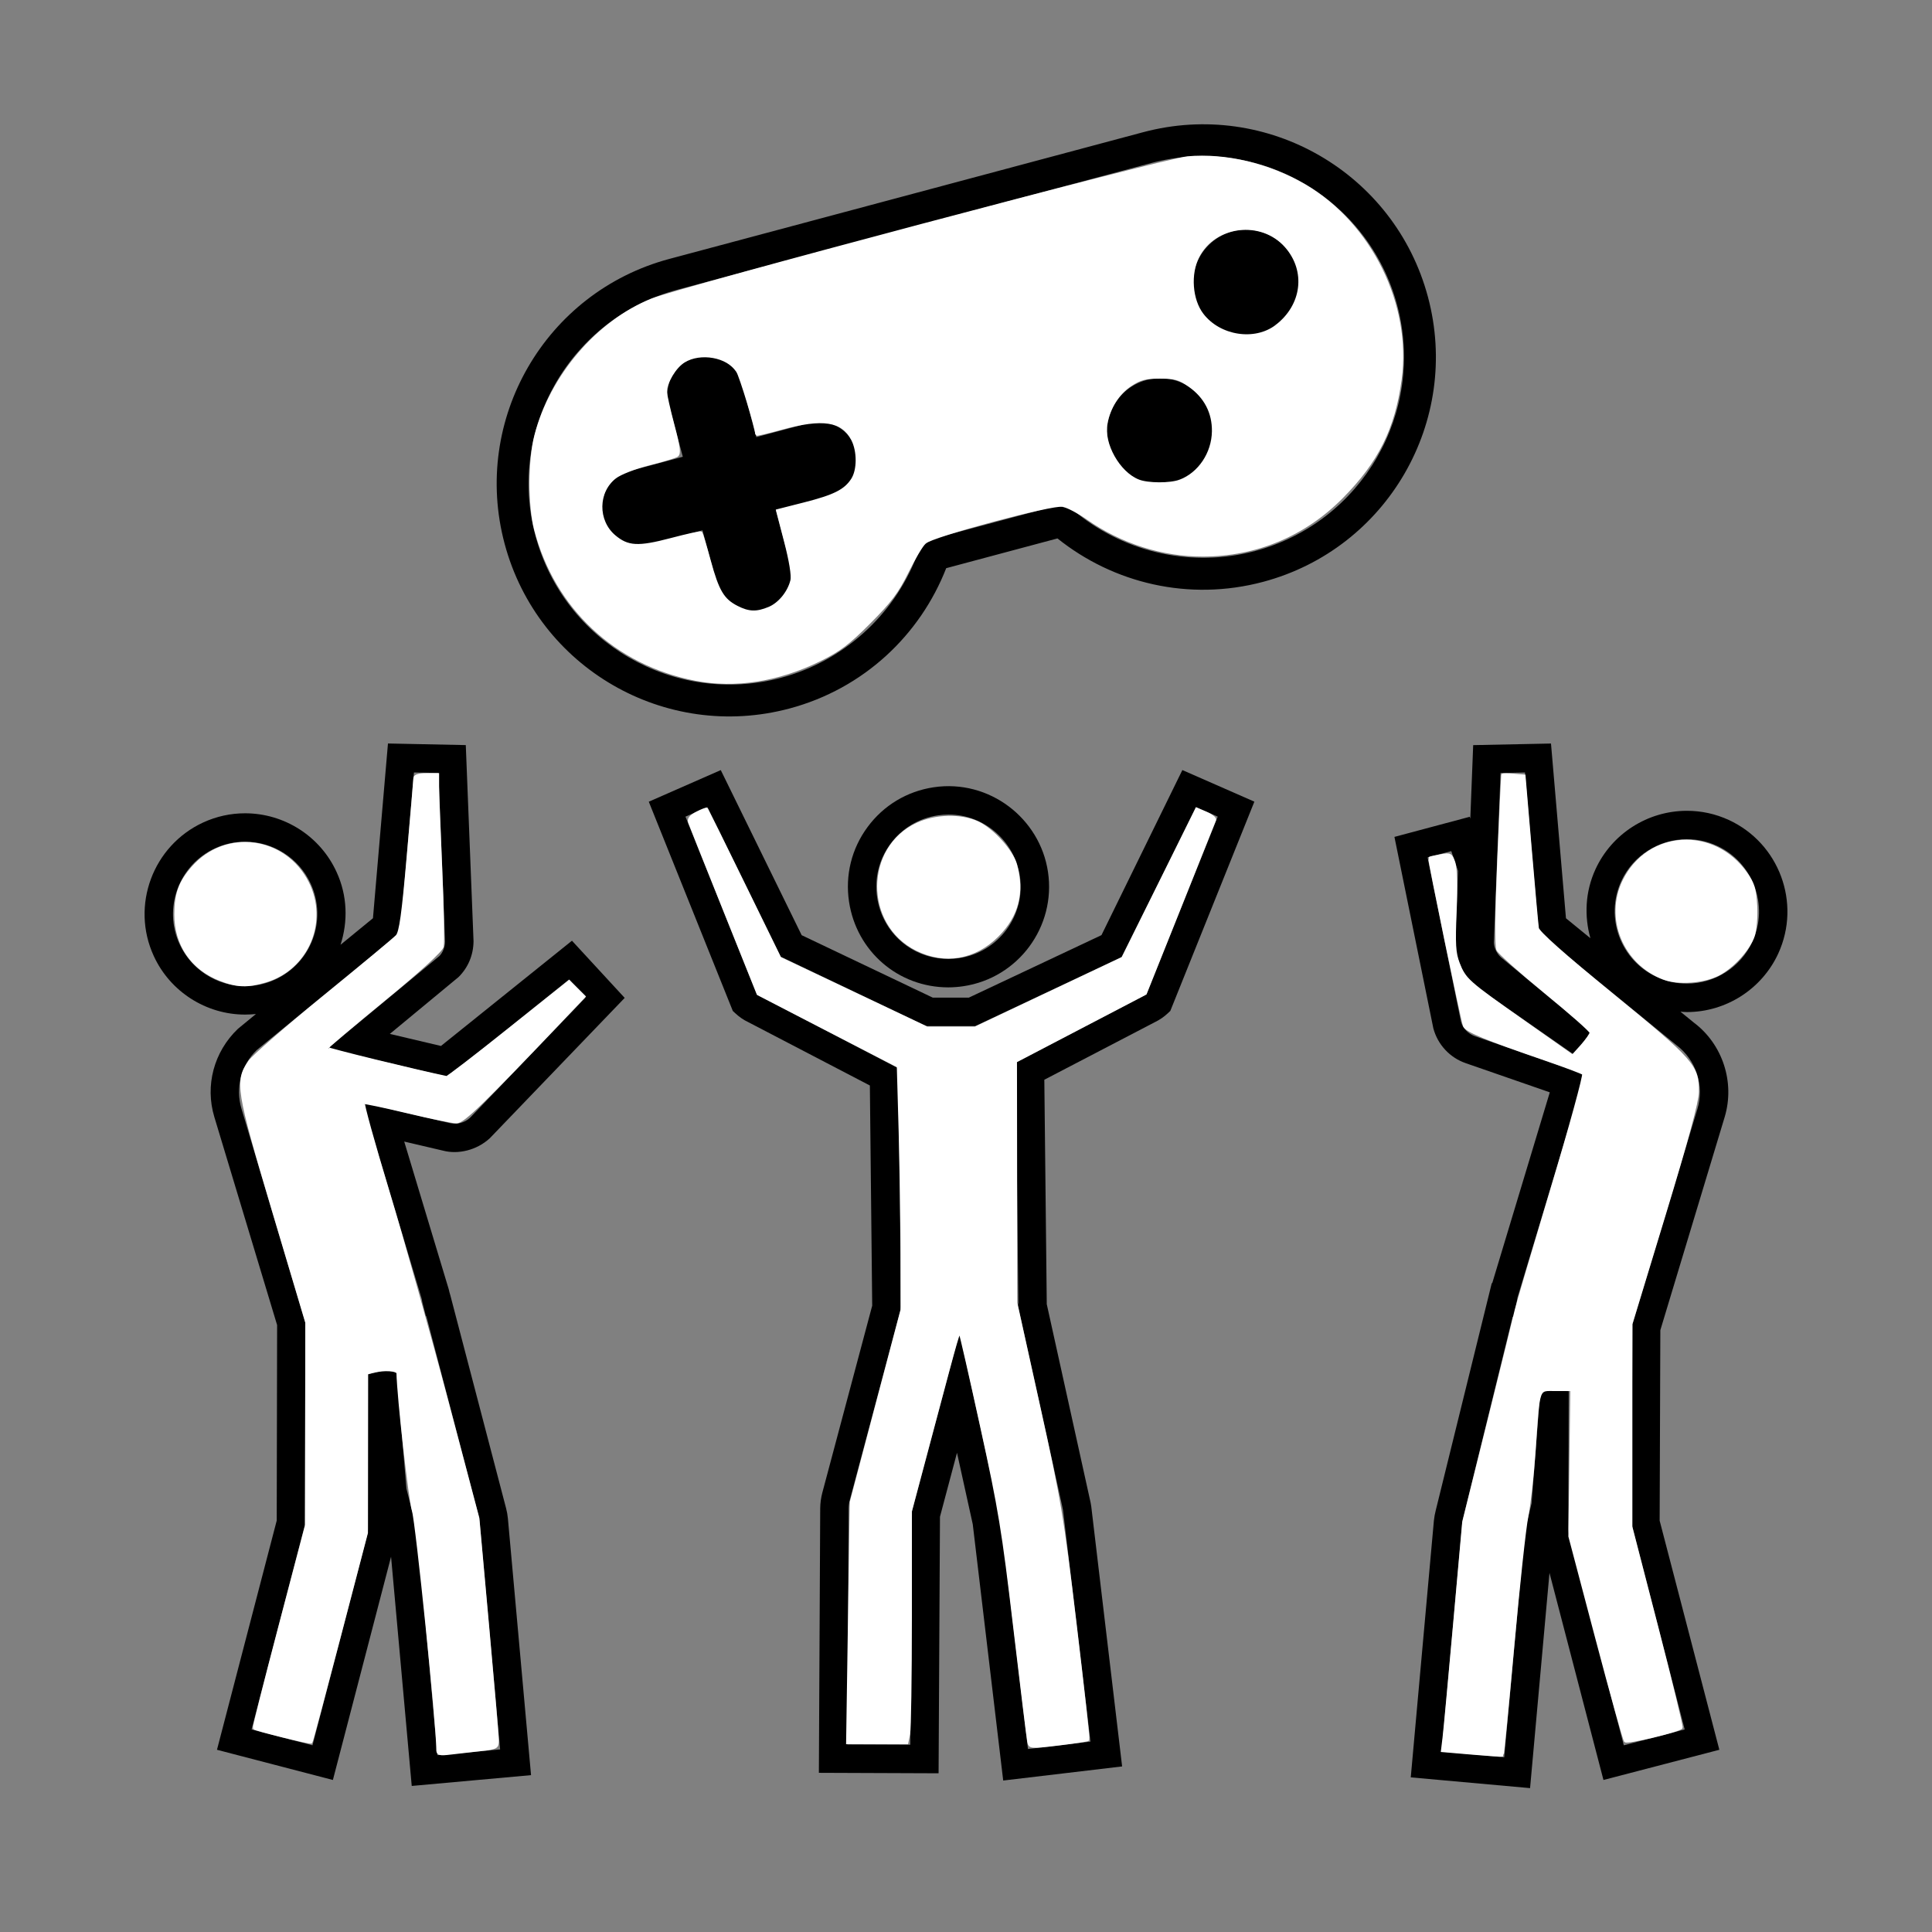 <?xml version="1.0" encoding="UTF-8" standalone="no"?>
<svg
   xmlns:dc="http://purl.org/dc/elements/1.1/"
   xmlns:cc="http://creativecommons.org/ns#"
   xmlns:rdf="http://www.w3.org/1999/02/22-rdf-syntax-ns#"
   xmlns:svg="http://www.w3.org/2000/svg"
   xmlns="http://www.w3.org/2000/svg"
   xmlns:sodipodi="http://sodipodi.sourceforge.net/DTD/sodipodi-0.dtd"
   xmlns:inkscape="http://www.inkscape.org/namespaces/inkscape"
   version="1.1"
   x="0px"
   y="0px"
   viewBox="0 0 100 100"
   enable-background="new 0 0 100 100"
   xml:space="preserve"
   id="svg3793"
   sodipodi:docname="swf-party.svg"
   inkscape:version="0.92.2 (5c3e80d, 2017-08-06)"
   width="100"
   height="100"><rect x="0" y="0" width="100" height="100" fill="#808080" stroke="none"/><defs
     id="defs3797" /><sodipodi:namedview
     pagecolor="#ffffff"
     bordercolor="#666666"
     borderopacity="1"
     objecttolerance="10"
     gridtolerance="10"
     guidetolerance="10"
     inkscape:pageopacity="0"
     inkscape:pageshadow="2"
     inkscape:window-width="1920"
     inkscape:window-height="1017"
     id="namedview3795"
     showgrid="false"
     inkscape:zoom="6.784"
     inkscape:cx="31.942806"
     inkscape:cy="50.712774"
     inkscape:window-x="-8"
     inkscape:window-y="-8"
     inkscape:window-maximized="1"
     inkscape:current-layer="svg3793" /><g
     id="g3787"
     transform="translate(0,-2.447)"
     style="fill:#000000;fill-opacity:1"><g
       id="g3785"
       style="fill:#000000;fill-opacity:1"><path
         d="m 49.085,53.553 c 10e-4,0 10e-4,0 0,0 0.259,0 0.52,-0.021 0.783,-0.06 2.837,-0.425 4.8,-3.08 4.375,-5.918 -0.415,-2.783 -3.044,-4.807 -5.917,-4.379 -1.377,0.206 -2.592,0.937 -3.418,2.055 -0.828,1.118 -1.169,2.492 -0.962,3.868 0.386,2.568 2.547,4.434 5.139,4.434 z M 46.09,46.124 c 0.594,-0.802 1.465,-1.326 2.454,-1.474 0.187,-0.027 0.373,-0.042 0.556,-0.042 1.831,0 3.417,1.369 3.687,3.184 0.305,2.038 -1.103,3.942 -3.137,4.247 -0.189,0.027 -0.379,0.042 -0.564,0.042 -1.859,0 -3.409,-1.339 -3.685,-3.183 -0.149,-0.986 0.096,-1.972 0.689,-2.774 z"
         id="path3777"
         inkscape:connector-curvature="0"
         style="fill:#000000;fill-opacity:1" /><path
         d="m 57.012,50.849 -6.863,3.234 h -1.871 l -6.784,-3.231 -4.187,-8.545 -3.726,1.636 4.349,10.831 0.117,0.109 c 0.204,0.193 0.434,0.352 0.66,0.458 l 6.317,3.291 0.121,11.381 c 0,0.003 0,0.008 10e-4,0.012 l -2.584,9.689 c -0.068,0.262 -0.105,0.527 -0.108,0.798 l -0.069,13.696 6.196,0.024 0.072,-13.279 0.881,-3.31 0.816,3.699 1.576,13.265 6.155,-0.73 -1.597,-13.453 c -0.021,-0.145 -0.048,-0.284 -0.078,-0.4 L 54.178,69.939 54.18,69.918 54.054,58.334 59.782,55.35 c 0.253,-0.122 0.479,-0.279 0.677,-0.469 l 0.116,-0.109 4.351,-10.831 -3.727,-1.636 z m 6.017,-6.133 -3.692,9.191 c -0.062,0.047 -0.137,0.09 -0.219,0.13 l -6.546,3.413 0.139,12.497 c -0.005,-0.033 -0.004,-0.062 -0.006,-0.062 0,0 -0.002,0.012 -0.006,0.043 l -0.009,0.109 2.281,10.331 c 0.021,0.087 0.04,0.172 0.051,0.243 l 1.42,11.981 -3.235,0.383 -1.412,-11.875 -2.129,-9.681 -2.462,9.248 -0.088,12.088 -3.253,-0.014 0.062,-12.215 c 0.002,-0.146 0.022,-0.295 0.06,-0.436 l 2.622,-9.83 0.034,-0.16 -0.153,-12.363 -7.124,-3.711 c -0.067,-0.033 -0.132,-0.071 -0.193,-0.117 l -3.691,-9.192 1.129,-0.495 3.79,7.737 7.546,3.598 h 2.534 l 7.628,-3.596 3.791,-7.739 z"
         id="path3779"
         inkscape:connector-curvature="0"
         style="fill:#000000;fill-opacity:1" /><path
         d="m 25.357,61.357 6.977,-7.259 -2.729,-2.96 -6.781,5.448 -2.646,-0.624 3.556,-2.942 c 0.492,-0.487 0.769,-1.133 0.776,-1.857 l -0.401,-10.15 -4.028,-0.083 -0.777,9.045 c -0.619,0.506 -1.165,0.952 -1.678,1.374 0.388,-1.201 0.361,-2.537 -0.205,-3.767 -0.842,-1.846 -2.7,-3.039 -4.736,-3.039 -0.751,0 -1.479,0.16 -2.166,0.474 -2.612,1.205 -3.76,4.307 -2.56,6.913 0.845,1.842 2.702,3.032 4.729,3.032 0.187,0 0.374,-0.012 0.559,-0.03 -0.911,0.747 -0.921,0.756 -0.933,0.767 -1.243,1.186 -1.711,2.936 -1.22,4.564 l 3.249,10.769 -0.02,10.119 -3.093,11.864 6,1.563 3.011,-11.556 1.07,11.865 6.175,-0.559 -1.198,-13.288 c -0.017,-0.182 -0.05,-0.359 -0.095,-0.531 l -2.882,-11.01 -0.047,-0.162 c -0.01,-0.052 -0.023,-0.104 -0.038,-0.159 l -2.304,-7.644 2.004,0.469 c 0.774,0.204 1.742,-0.008 2.431,-0.646 z M 9.295,51.315 c -0.861,-1.871 -0.036,-4.097 1.839,-4.962 0.491,-0.224 1.014,-0.34 1.552,-0.34 1.46,0 2.793,0.855 3.397,2.18 0.86,1.869 0.039,4.089 -1.832,4.951 -0.497,0.229 -1.022,0.346 -1.563,0.346 -1.454,0 -2.786,-0.853 -3.393,-2.175 z M 21.83,69.682 c 0.009,0.06 0.019,0.115 0.031,0.172 l 0.186,0.724 0.022,-0.006 2.699,10.313 c 0.025,0.097 0.043,0.193 0.053,0.29 l 1.065,11.822 -3.244,0.296 -1.048,-11.614 -0.558,-2.181 -0.52,-6.135 -0.715,0.042 -0.737,0.16 -0.019,7.987 c 0.002,0.135 -0.014,0.268 -0.051,0.406 l -2.82,10.825 -3.152,-0.82 2.746,-10.53 L 15.811,70.925 12.5,59.838 c -0.33,-1.096 -0.014,-2.273 0.791,-3.043 0.133,-0.111 7.184,-5.877 7.184,-5.877 l 0.24,-0.197 0.711,-8.291 1.264,0.026 0.346,8.725 c -0.004,0.299 -0.125,0.579 -0.292,0.75 l -5.789,4.786 6.228,1.465 6.27,-5.037 0.858,0.931 -5.985,6.23 c -0.278,0.259 -0.692,0.362 -1.048,0.271 l -4.502,-1.058 z"
         id="path3781"
         inkscape:connector-curvature="0"
         style="fill:#000000;fill-opacity:1" /><path
         d="m 89.481,44.888 c -0.687,-0.315 -1.415,-0.474 -2.167,-0.474 -2.034,0 -3.893,1.191 -4.736,3.034 -0.532,1.163 -0.578,2.415 -0.26,3.56 l -1.264,-1.032 -0.775,-9.044 -4.027,0.083 -0.149,3.804 -0.031,-0.095 -3.896,1.041 2.014,9.91 c 0.228,0.845 0.855,1.518 1.677,1.802 l 4.35,1.509 -2.98,9.879 -0.023,-0.005 -2.899,11.76 c -0.045,0.174 -0.078,0.353 -0.097,0.537 l -1.197,13.286 6.175,0.557 1.005,-11.141 2.794,10.719 5.998,-1.563 -3.09,-11.86 0.036,-9.859 3.331,-11.035 c 0.539,-1.799 -0.111,-3.769 -1.595,-4.883 l -0.696,-0.567 c 0.109,0.01 0.223,0.02 0.336,0.02 2.022,0 3.881,-1.188 4.728,-3.031 1.197,-2.612 0.049,-5.71 -2.562,-6.912 z m -1.62,14.949 -3.361,11.136 -0.068,10.271 2.767,10.719 -3.151,0.82 -2.819,-10.813 c -0.035,-0.146 -0.054,-0.292 -0.054,-0.43 l 0.023,-7.087 -1.47,-0.059 -0.454,5.864 -0.348,1.423 -1.068,11.721 -3.239,-0.291 1.065,-11.818 c 0.01,-0.102 0.026,-0.202 0.058,-0.309 l 2.554,-10.386 0.056,0.015 0.171,-0.878 c 0.007,-0.042 0.012,-0.085 0.024,-0.133 l 3.485,-11.546 -5.685,-1.974 c -0.36,-0.125 -0.637,-0.421 -0.726,-0.749 l -1.729,-8.505 1.226,-0.328 0.349,1.026 -0.147,3.688 c 0.02,0.843 0.366,1.617 1.009,2.241 l 5.134,3.574 0.889,-1.17 -4.688,-3.882 C 77.45,51.762 77.327,51.478 77.321,51.222 l 0.347,-8.765 1.264,-0.026 0.712,8.292 7.124,5.816 c 1.016,0.761 1.454,2.089 1.093,3.298 z m 2.845,-8.652 c -0.607,1.322 -1.938,2.175 -3.392,2.173 -0.542,0 -1.068,-0.114 -1.566,-0.345 -1.869,-0.857 -2.69,-3.079 -1.833,-4.953 0.604,-1.322 1.94,-2.176 3.399,-2.176 0.538,0 1.061,0.114 1.554,0.34 1.873,0.863 2.698,3.088 1.838,4.961 z"
         id="path3783"
         inkscape:connector-curvature="0"
         style="fill:#000000;fill-opacity:1" /></g></g><g
     transform="matrix(0.531,-0.142,0.142,0.531,16.365,2.308)"
     id="g3861"
     style="fill:#000000;fill-opacity:1"><path
       inkscape:connector-curvature="0"
       d="M 73.089,31.089 C 83.517,31.089 92,39.572 92,50 c 0,10.428 -8.483,18.911 -18.911,18.911 -5.992,0 -11.692,-2.889 -15.248,-7.729 -0.565,-0.769 -1.463,-1.224 -2.418,-1.224 H 44.577 c -0.955,0 -1.852,0.454 -2.418,1.224 -3.556,4.84 -9.256,7.729 -15.248,7.729 C 16.483,68.911 8,60.428 8,50 8,39.572 16.483,31.089 26.911,31.089 h 46.178 m 0,-3 H 26.911 C 14.81,28.089 5,37.899 5,50 c 0,12.101 9.81,21.911 21.911,21.911 7.252,0 13.678,-3.525 17.666,-8.953 h 10.846 c 3.988,5.428 10.414,8.953 17.666,8.953 C 85.19,71.911 95,62.101 95,50 95,37.899 85.19,28.089 73.089,28.089 Z"
       id="path3851"
       style="fill:#000000;fill-opacity:1" /><g
       id="g3857"
       style="fill:#000000;fill-opacity:1"><circle
         cx="78.803"
         cy="44.286"
         r="5"
         id="circle3853"
         style="fill:#000000;fill-opacity:1" /><circle
         cx="67.375"
         cy="55.714"
         r="5"
         id="circle3855"
         style="fill:#000000;fill-opacity:1" /></g><path
       inkscape:connector-curvature="0"
       d="m 35.639,46.416 h -5.145 v -5.144 c 0,-1.979 -1.605,-3.584 -3.584,-3.584 v 0 c -1.979,0 -3.584,1.605 -3.584,3.584 v 5.144 h -5.144 c -1.979,0 -3.584,1.605 -3.584,3.584 v 0 c 0,1.979 1.605,3.584 3.584,3.584 h 5.144 v 5.145 c 0,1.979 1.605,3.584 3.584,3.584 v 0 c 1.979,0 3.584,-1.605 3.584,-3.584 v -5.145 h 5.145 c 1.979,0 3.584,-1.605 3.584,-3.584 v 0 c 10e-4,-1.979 -1.604,-3.584 -3.584,-3.584 z"
       id="path3859"
       style="fill:#000000;fill-opacity:1" /></g><path
     style="fill:#ffffff;fill-opacity:1;fill-rule:evenodd;stroke:#ffffff;stroke-width:0.147;stroke-opacity:1"
     d="m 35.996,35.163 c -4.117,-0.802 -7.223,-3.712 -8.275,-7.751 -0.327,-1.253 -0.322,-3.586 0.01,-4.864 0.799,-3.077 3.195,-5.881 5.997,-7.02 1.461,-0.593 26.563,-7.257 27.74,-7.364 1.964,-0.178 4.227,0.362 6.074,1.45 3.4,2.003 5.455,6.177 4.935,10.022 -0.341,2.525 -1.194,4.243 -3.022,6.091 -1.935,1.957 -4.433,3.002 -7.191,3.008 -2.094,0.005 -4.208,-0.669 -5.964,-1.901 -0.467,-0.327 -1.047,-0.632 -1.289,-0.677 -0.558,-0.104 -6.75,1.558 -7.148,1.919 -0.153,0.139 -0.561,0.826 -0.906,1.526 -0.508,1.032 -0.88,1.528 -1.961,2.613 -1.087,1.091 -1.566,1.452 -2.587,1.952 -2.145,1.049 -4.369,1.395 -6.412,0.997 z m 3.815,-3.681 c 0.535,-0.223 1.026,-0.826 1.174,-1.441 0.058,-0.24 -0.068,-1.018 -0.324,-2.002 l -0.418,-1.61 1.397,-0.355 c 1.551,-0.395 2.103,-0.672 2.479,-1.247 0.322,-0.492 0.325,-1.478 0.005,-2.093 -0.513,-0.989 -1.554,-1.149 -3.67,-0.563 -0.709,0.196 -1.29,0.334 -1.29,0.306 0,-0.305 -0.823,-3.02 -0.995,-3.282 -0.507,-0.774 -1.909,-1.025 -2.775,-0.497 -0.457,0.279 -0.946,1.093 -0.946,1.575 0,0.143 0.174,0.92 0.387,1.727 0.31,1.176 0.348,1.49 0.194,1.585 -0.106,0.066 -0.761,0.262 -1.455,0.436 -0.706,0.177 -1.472,0.476 -1.737,0.678 -0.963,0.734 -0.98,2.269 -0.035,3.064 0.687,0.578 1.232,0.608 2.928,0.16 0.827,-0.218 1.527,-0.373 1.555,-0.344 0.028,0.029 0.223,0.683 0.433,1.453 0.43,1.576 0.697,2.023 1.426,2.395 0.61,0.311 1.02,0.324 1.668,0.054 z m 21.271,-6.586 c 0.998,-0.377 1.704,-1.432 1.72,-2.57 0.014,-0.967 -0.41,-1.786 -1.221,-2.359 -0.534,-0.377 -0.761,-0.442 -1.545,-0.442 -0.756,0 -1.028,0.072 -1.532,0.406 -0.63,0.417 -1.098,1.155 -1.255,1.981 -0.201,1.057 0.648,2.571 1.668,2.976 0.496,0.197 1.654,0.201 2.165,0.008 z m 4.983,-8.013 c 1.396,-1.065 1.616,-2.865 0.505,-4.131 -1.267,-1.443 -3.706,-1.158 -4.569,0.533 -0.456,0.893 -0.356,2.237 0.223,2.995 0.891,1.168 2.724,1.455 3.842,0.603 z"
     id="path6032"
     inkscape:connector-curvature="0" /><path
     style="fill:#ffffff;fill-opacity:1;fill-rule:evenodd;stroke:#ffffff;stroke-width:0.147;stroke-opacity:1"
     d="m 22.656,90.538 c 0,-1.239 -1.075,-11.754 -1.262,-12.345 -0.177,-0.559 -0.776,-5.895 -0.798,-7.112 -0.004,-0.195 -0.717,-0.246 -1.293,-0.091 l -0.332,0.089 v 4.129 4.129 l -1.412,5.397 c -0.776,2.969 -1.432,5.418 -1.457,5.442 -0.05,0.05 -2.88,-0.652 -2.946,-0.731 -0.023,-0.027 0.578,-2.404 1.335,-5.282 l 1.376,-5.233 0.004,-5.239 0.004,-5.239 -1.711,-5.74 c -1.88,-6.31 -1.95,-6.744 -1.246,-7.762 0.186,-0.269 1.925,-1.782 3.866,-3.363 1.94,-1.581 3.634,-2.991 3.765,-3.133 0.184,-0.2 0.313,-1.128 0.576,-4.127 0.187,-2.128 0.342,-3.952 0.345,-4.053 0.004,-0.116 0.225,-0.184 0.595,-0.184 h 0.59 v 0.593 c 0,0.326 0.073,2.252 0.162,4.279 0.089,2.028 0.123,3.841 0.076,4.03 -0.054,0.215 -1.189,1.249 -3.029,2.759 -1.618,1.329 -2.946,2.453 -2.95,2.499 -0.005,0.06 4.675,1.206 6.203,1.519 0.051,0.011 1.499,-1.102 3.217,-2.472 l 3.124,-2.491 0.386,0.386 0.386,0.386 -1.02,1.073 c -4.15,4.368 -5.234,5.422 -5.578,5.422 -0.197,0 -1.337,-0.234 -2.534,-0.52 -1.196,-0.286 -2.224,-0.502 -2.283,-0.479 -0.059,0.023 0.515,2.098 1.276,4.611 0.761,2.513 2.118,7.344 3.016,10.736 l 1.633,6.166 0.502,5.553 c 0.276,3.054 0.504,5.727 0.505,5.941 0.003,0.364 -0.05,0.394 -0.845,0.482 -0.466,0.052 -1.163,0.132 -1.548,0.178 -0.624,0.075 -0.7,0.053 -0.7,-0.202 z"
     id="path6034"
     inkscape:connector-curvature="0" /><path
     style="fill:#ffffff;fill-opacity:1;fill-rule:evenodd;stroke:#ffffff;stroke-width:0.147;stroke-opacity:1"
     d="m 11.392,50.7 c -1.45,-0.566 -2.297,-1.807 -2.297,-3.366 0,-1.071 0.221,-1.676 0.889,-2.437 1.708,-1.945 4.748,-1.543 5.929,0.784 1.025,2.02 -0.009,4.456 -2.164,5.099 -0.948,0.283 -1.473,0.265 -2.357,-0.08 z"
     id="path6036"
     inkscape:connector-curvature="0" /><path
     style="fill:#ffffff;fill-opacity:1;fill-rule:evenodd;stroke:#ffffff;stroke-width:0.147;stroke-opacity:1"
     d="m 47.445,49.139 c -2.642,-1.317 -2.623,-5.249 0.032,-6.485 0.941,-0.438 2.253,-0.471 3.113,-0.078 0.772,0.352 1.779,1.462 1.978,2.178 0.399,1.438 0.092,2.635 -0.941,3.669 -1.179,1.179 -2.722,1.444 -4.181,0.717 z"
     id="path6038"
     inkscape:connector-curvature="0" /><path
     style="fill:#ffffff;fill-opacity:1;fill-rule:evenodd;stroke:#ffffff;stroke-width:0.147;stroke-opacity:1"
     d="m 53.244,90.145 c -0.036,-0.169 -0.363,-2.831 -0.727,-5.916 -0.592,-5.025 -0.771,-6.107 -1.709,-10.39 -0.576,-2.629 -1.075,-4.807 -1.108,-4.841 -0.09,-0.09 -0.117,2.95e-4 -1.392,4.787 l -1.182,4.436 v 5.532 c 0,3.043 -0.041,5.739 -0.092,5.992 l -0.092,0.461 h -1.537 -1.537 l 0.094,-6.228 0.094,-6.228 1.314,-4.972 1.314,-4.972 -3.39e-4,-2.914 c -1.91e-4,-1.603 -0.044,-4.441 -0.096,-6.307 l -0.096,-3.394 -3.626,-1.873 -3.626,-1.873 -1.729,-4.314 c -0.951,-2.373 -1.769,-4.426 -1.818,-4.562 -0.063,-0.177 0.046,-0.318 0.379,-0.49 0.257,-0.133 0.486,-0.22 0.508,-0.194 0.022,0.026 0.883,1.772 1.914,3.88 l 1.875,3.833 3.807,1.806 3.807,1.806 h 1.245 1.245 l 3.817,-1.806 3.817,-1.806 1.916,-3.861 1.916,-3.861 0.492,0.211 c 0.271,0.116 0.47,0.272 0.442,0.346 -0.027,0.074 -0.846,2.127 -1.819,4.561 l -1.769,4.426 -3.36,1.755 -3.36,1.755 0.008,6.252 0.008,6.252 1.178,5.321 c 1.098,4.959 1.226,5.726 1.891,11.277 0.392,3.276 0.693,5.98 0.669,6.01 -0.024,0.03 -0.711,0.135 -1.527,0.233 -1.455,0.175 -1.486,0.172 -1.55,-0.128 z"
     id="path6040"
     inkscape:connector-curvature="0" /><path
     style="fill:#ffffff;fill-opacity:1;fill-rule:evenodd;stroke:#ffffff;stroke-width:0.147;stroke-opacity:1"
     d="m 76.185,90.746 -1.528,-0.131 0.083,-0.683 c 0.046,-0.376 0.293,-3.038 0.55,-5.916 l 0.467,-5.233 1.32,-5.307 c 0.726,-2.919 1.356,-5.472 1.399,-5.675 0.043,-0.203 0.873,-3.013 1.844,-6.245 0.971,-3.232 1.71,-5.925 1.642,-5.984 -0.068,-0.059 -0.952,-0.393 -1.965,-0.742 -3.144,-1.082 -4.096,-1.476 -4.202,-1.738 -0.109,-0.269 -1.839,-8.633 -1.794,-8.677 0.015,-0.014 0.267,-0.07 0.56,-0.125 0.499,-0.093 0.544,-0.07 0.692,0.354 0.101,0.29 0.127,1.196 0.07,2.513 -0.074,1.721 -0.047,2.165 0.159,2.706 0.318,0.833 0.46,0.959 3.425,3.046 l 2.49,1.753 0.479,-0.53 c 0.263,-0.292 0.477,-0.602 0.474,-0.69 -0.003,-0.088 -1.059,-1.022 -2.346,-2.076 -1.287,-1.054 -2.403,-2.049 -2.48,-2.211 -0.089,-0.188 -0.072,-1.87 0.047,-4.643 0.103,-2.392 0.193,-4.369 0.201,-4.394 0.008,-0.025 0.262,-0.025 0.565,0 l 0.551,0.046 0.321,3.78 c 0.177,2.079 0.343,3.924 0.37,4.101 0.033,0.213 1.336,1.372 3.87,3.443 4.181,3.416 4.431,3.701 4.413,5.034 -0.007,0.502 -0.564,2.558 -1.727,6.376 l -1.717,5.635 v 5.253 5.253 l 1.335,5.158 c 0.734,2.837 1.304,5.189 1.267,5.227 -0.174,0.174 -2.794,0.796 -2.893,0.686 -0.061,-0.068 -0.733,-2.479 -1.493,-5.357 l -1.382,-5.233 0.05,-3.796 0.05,-3.796 h -0.819 c -0.971,0 -0.885,-0.25 -1.128,3.243 -0.088,1.257 -0.255,2.749 -0.372,3.317 -0.117,0.568 -0.443,3.577 -0.724,6.688 -0.281,3.111 -0.53,5.667 -0.554,5.679 -0.024,0.012 -0.73,-0.037 -1.571,-0.109 z"
     id="path6042"
     inkscape:connector-curvature="0" /><path
     style="fill:#ffffff;fill-opacity:1;fill-rule:evenodd;stroke:#ffffff;stroke-width:0.147;stroke-opacity:1"
     d="m 86.133,50.642 c -2.064,-0.768 -3.032,-3.139 -2.069,-5.07 1.273,-2.554 4.646,-2.743 6.316,-0.354 0.363,0.52 0.453,0.814 0.5,1.645 0.032,0.569 -0.022,1.252 -0.124,1.561 -0.232,0.704 -1.068,1.627 -1.82,2.011 -0.761,0.388 -2.059,0.484 -2.803,0.208 z"
     id="path6044"
     inkscape:connector-curvature="0" /></svg>